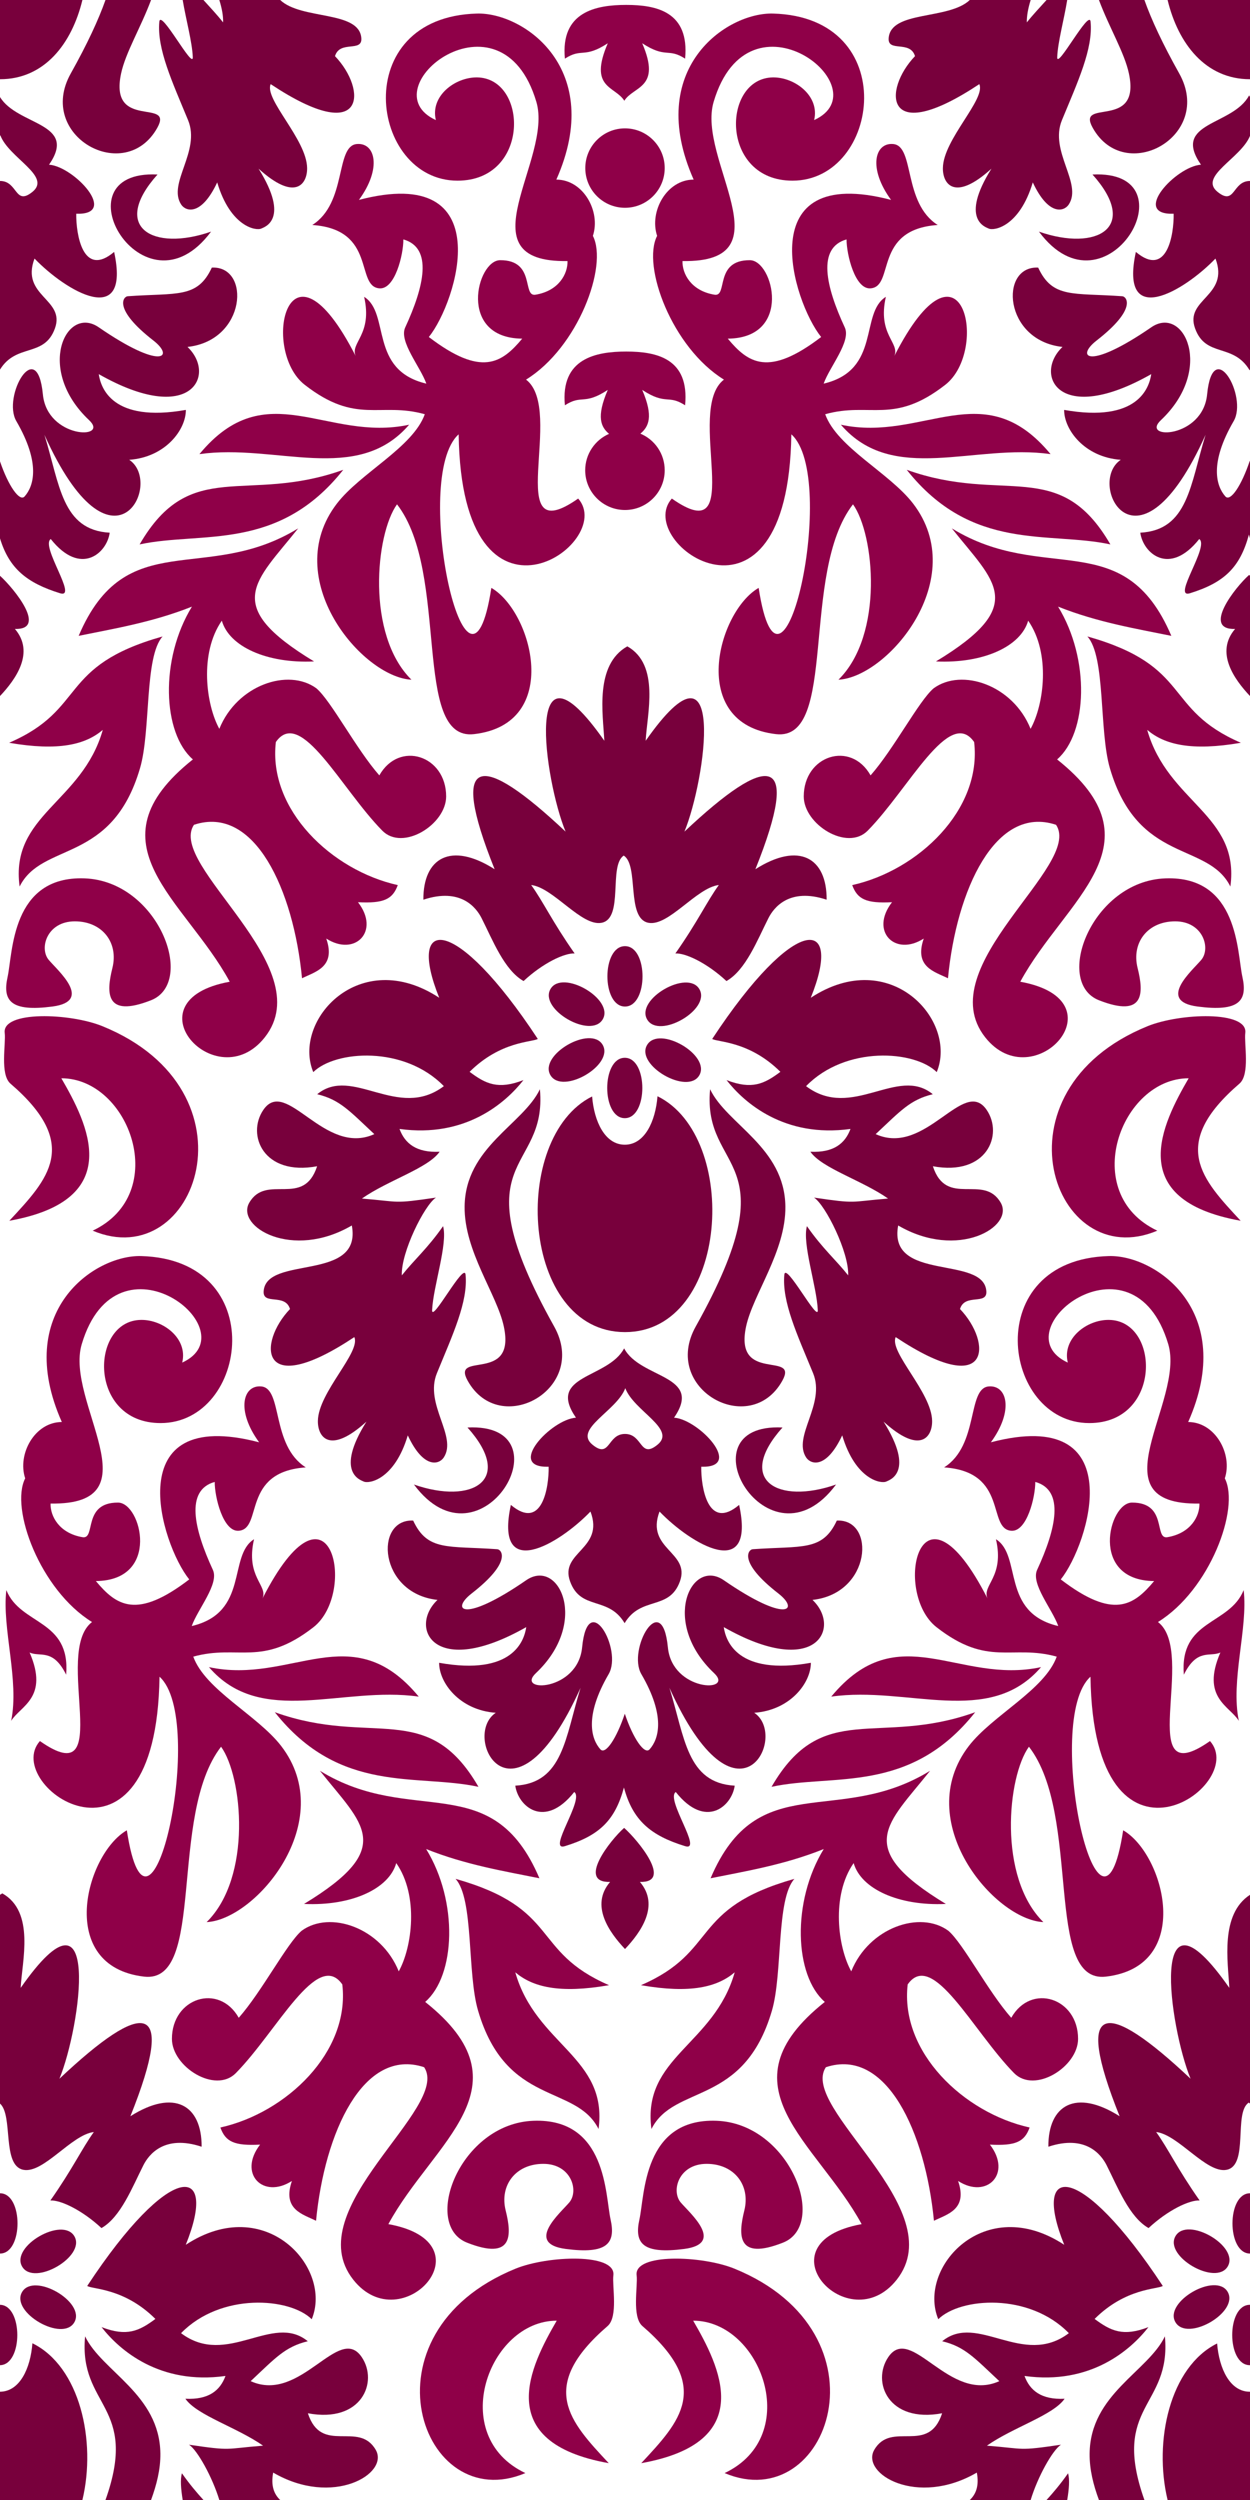 <?xml version="1.0" encoding="UTF-8"?>
<!DOCTYPE svg PUBLIC "-//W3C//DTD SVG 1.1//EN" "http://www.w3.org/Graphics/SVG/1.1/DTD/svg11.dtd">
<!-- Creator: CorelDRAW 2017 -->
<svg xmlns="http://www.w3.org/2000/svg" xml:space="preserve" width="130px" height="260px" version="1.1" style="shape-rendering:geometricPrecision; text-rendering:geometricPrecision; image-rendering:optimizeQuality; fill-rule:evenodd; clip-rule:evenodd"
viewBox="0 0 130 260"
 xmlns:xlink="http://www.w3.org/1999/xlink">
 <defs>
  <style type="text/css">
   <![CDATA[
    .fil1 {fill:#78003C}
    .fil0 {fill:#8F0048}
   ]]>
  </style>
 </defs>
 <g id="Слой_x0020_1">
  <g id="_2176781931376">
   <g>
    <g>
     <path class="fil0" d="M72.14 18.68c-5.11,-11.53 3.4,-17.4 8.25,-17.27 13.44,0.36 11.16,17.38 2.03,17.38 -7.57,0 -7.36,-10.66 -2.04,-10.74 2.28,-0.03 4.89,1.93 4.29,4.44 7.09,-3.25 -6.78,-14.26 -10.45,-1.9 -1.78,5.99 7.82,16.75 -3.24,16.56 -0.04,1.31 0.89,3.1 3.33,3.5 1.41,0.24 -0.05,-3.61 3.68,-3.59 2.43,0.01 4.46,8.1 -2.3,8.16 2.13,2.55 4.24,4.01 9.71,-0.17 -2.96,-3.68 -7.41,-18.1 7.27,-14.26 -2.41,-3.29 -1.7,-5.99 0.23,-5.81 2.25,0.22 0.99,6.11 4.62,8.42 -6.73,0.46 -4.44,6.41 -6.99,6.59 -1.61,0.12 -2.49,-3.51 -2.49,-5.09 -3.08,0.87 -2.16,4.9 -0.18,9.16 0.67,1.46 -1.58,4.08 -2.2,5.84 6,-1.42 3.73,-7.32 6.47,-9.03 -0.9,3.95 1.48,4.76 0.88,6.16 7.05,-13.81 9.93,-0.62 5.3,2.99 -5.39,4.2 -7.79,1.75 -12.49,3.06 1.25,3.46 6.68,6.09 9.14,9.29 6,7.81 -2.62,18.06 -7.76,18.32 4.75,-4.68 3.74,-15.14 1.51,-18.24 -5.52,7.14 -1.52,24.66 -8.01,23.9 -9.19,-1.06 -6.08,-12.74 -1.8,-15.21 2.4,15.6 8.4,-11.5 3.4,-15.97 -0.33,22.6 -16.53,11.33 -12.43,6.68 8.01,5.62 1.29,-9.2 5.42,-12.37 -5.4,-3.33 -8.56,-11.82 -6.95,-14.95 -0.84,-2.53 0.99,-5.85 3.8,-5.85z"/>
     <path class="fil0" d="M87.45 44.17c8.59,1.85 14.85,-5.36 21.81,3.06 -7.94,-1.13 -16.4,3.23 -21.81,-3.06z"/>
     <path class="fil0" d="M94.3 48.86c10.11,3.63 15.86,-1.42 21.18,7.76 -6.43,-1.39 -14.38,0.82 -21.18,-7.76z"/>
     <path class="fil0" d="M97.34 68.79c4.93,0.23 8.83,-1.56 9.59,-4.24 2.36,3.4 1.64,8.75 0.25,11.25 -1.83,-4.56 -7.16,-6.36 -10.09,-4.21 -1.54,1.32 -4.12,6.29 -6.55,9.05 -2.06,-3.66 -6.95,-2.07 -6.95,2.19 0,2.91 4.52,5.74 6.66,3.55 4.27,-4.34 8.48,-12.91 11.06,-9.21 0.83,7.04 -5.82,13.36 -12.68,14.88 0.54,1.48 1.46,1.92 4.14,1.78 -2.34,3.02 0.31,5.7 3.3,3.78 -1.03,2.97 1.14,3.45 2.52,4.13 0.88,-9.19 4.93,-18.06 11.24,-15.96 2.83,4.24 -13.19,14.72 -7.37,22.1 5.04,6.39 14.37,-3.84 3.65,-5.78 4.65,-8.58 14.88,-14.32 3.83,-23.12 3.16,-2.74 3.45,-10.42 0.1,-15.89 4.13,1.65 8.27,2.32 11.78,3.04 -4.94,-11.59 -13.22,-5.27 -22.83,-11.18 4.44,5.59 8.04,7.97 -1.65,13.84z"/>
     <path class="fil0" d="M113.09 66.19c1.91,2.12 1.2,9.81 2.34,13.71 2.93,10 10.18,7.6 12.53,12.3 1.01,-7.47 -6.5,-8.72 -8.65,-16.29 1.8,1.53 4.58,2.23 9.74,1.34 -8.14,-3.52 -5.01,-7.97 -15.96,-11.06z"/>
     <path class="fil0" d="M124.93 99.83c-0.94,1.12 -4.66,4.29 -0.38,4.85 4.29,0.56 5.22,-0.56 4.66,-3.08 -0.56,-2.51 -0.37,-10.53 -8.01,-10.25 -7.65,0.28 -11.66,10.81 -6.9,12.68 4.75,1.86 4.66,-0.75 4.01,-3.36 -0.65,-2.61 1.02,-4.85 3.91,-4.85 2.89,0 3.73,2.8 2.71,4.01z"/>
     <path class="fil0" d="M129.03 126.96c-4.03,-4.33 -7.48,-7.93 -0.13,-14.26 1.13,-0.97 0.47,-4.16 0.61,-5.28 0.28,-2.32 -6.8,-2.07 -10.18,-0.69 -16.52,6.74 -9.79,25.85 1.03,21.26 -8.19,-3.87 -3.82,-15.85 3.26,-15.85 -2.71,4.67 -6.81,12.64 5.41,14.82z"/>
    </g>
    <g>
     <circle class="fil0" cx="65" cy="17.48" r="4.13"/>
     <path class="fil0" d="M64.93 10.48c0.95,-1.55 3.89,-1.27 1.86,-5.98 2.51,1.63 2.67,0.44 4.46,1.6 0.47,-4.87 -2.96,-5.59 -6.12,-5.59 -3.17,0 -6.85,0.72 -6.38,5.59 1.79,-1.16 1.95,0.03 4.46,-1.6 -2.03,4.71 0.76,4.43 1.72,5.98z"/>
    </g>
    <g>
     <path class="fil0" d="M57.86 18.68c5.11,-11.53 -3.4,-17.4 -8.25,-17.27 -13.44,0.36 -11.16,17.38 -2.03,17.38 7.57,0 7.36,-10.66 2.04,-10.74 -2.28,-0.03 -4.9,1.93 -4.29,4.44 -7.09,-3.25 6.78,-14.26 10.45,-1.9 1.78,5.99 -7.82,16.75 3.24,16.56 0.04,1.31 -0.89,3.1 -3.33,3.5 -1.41,0.24 0.04,-3.61 -3.68,-3.59 -2.43,0.01 -4.46,8.1 2.3,8.16 -2.13,2.55 -4.24,4.01 -9.71,-0.17 2.96,-3.68 7.41,-18.1 -7.27,-14.26 2.41,-3.29 1.7,-5.99 -0.23,-5.81 -2.25,0.22 -0.99,6.11 -4.62,8.42 6.73,0.46 4.44,6.41 6.99,6.59 1.61,0.12 2.49,-3.51 2.48,-5.09 3.09,0.87 2.16,4.9 0.19,9.16 -0.67,1.46 1.58,4.08 2.2,5.84 -6,-1.42 -3.73,-7.32 -6.47,-9.03 0.9,3.95 -1.48,4.76 -0.88,6.16 -7.06,-13.81 -9.93,-0.62 -5.3,2.99 5.39,4.2 7.79,1.75 12.49,3.06 -1.25,3.46 -6.68,6.09 -9.14,9.29 -6.01,7.81 2.62,18.06 7.75,18.32 -4.74,-4.68 -3.73,-15.14 -1.5,-18.24 5.52,7.14 1.52,24.66 8.01,23.9 9.19,-1.06 6.08,-12.74 1.8,-15.21 -2.4,15.6 -8.4,-11.5 -3.4,-15.97 0.32,22.6 16.53,11.33 12.43,6.68 -8.01,5.62 -1.29,-9.2 -5.42,-12.37 5.4,-3.33 8.55,-11.82 6.95,-14.95 0.84,-2.53 -0.99,-5.85 -3.8,-5.85z"/>
     <path class="fil0" d="M42.55 44.17c-8.59,1.85 -14.85,-5.36 -21.81,3.06 7.94,-1.13 16.4,3.23 21.81,-3.06z"/>
     <path class="fil0" d="M35.7 48.86c-10.11,3.63 -15.86,-1.42 -21.18,7.76 6.42,-1.39 14.38,0.82 21.18,-7.76z"/>
     <path class="fil0" d="M32.66 68.79c-4.93,0.23 -8.83,-1.56 -9.59,-4.24 -2.36,3.4 -1.64,8.75 -0.26,11.25 1.84,-4.56 7.17,-6.36 10.1,-4.21 1.54,1.32 4.12,6.29 6.54,9.05 2.07,-3.66 6.95,-2.07 6.95,2.19 0,2.91 -4.51,5.74 -6.65,3.55 -4.27,-4.34 -8.48,-12.91 -11.06,-9.21 -0.83,7.04 5.82,13.36 12.68,14.88 -0.54,1.48 -1.46,1.92 -4.14,1.78 2.34,3.02 -0.31,5.7 -3.3,3.78 1.03,2.97 -1.15,3.45 -2.52,4.13 -0.88,-9.19 -4.93,-18.06 -11.24,-15.96 -2.83,4.24 13.19,14.72 7.37,22.1 -5.04,6.39 -14.37,-3.84 -3.65,-5.78 -4.65,-8.58 -14.88,-14.32 -3.83,-23.12 -3.16,-2.74 -3.45,-10.42 -0.1,-15.89 -4.13,1.65 -8.28,2.32 -11.78,3.04 4.93,-11.59 13.22,-5.27 22.83,-11.18 -4.44,5.59 -8.04,7.97 1.65,13.84z"/>
     <path class="fil0" d="M16.91 66.19c-1.91,2.12 -1.2,9.81 -2.35,13.71 -2.93,10 -10.17,7.6 -12.52,12.3 -1.01,-7.47 6.5,-8.72 8.65,-16.29 -1.8,1.53 -4.58,2.23 -9.74,1.34 8.14,-3.52 5.01,-7.97 15.96,-11.06z"/>
     <path class="fil0" d="M5.07 99.83c0.94,1.12 4.66,4.29 0.38,4.85 -4.29,0.56 -5.22,-0.56 -4.66,-3.08 0.55,-2.51 0.37,-10.53 8.01,-10.25 7.65,0.28 11.65,10.81 6.9,12.68 -4.75,1.86 -4.66,-0.75 -4.01,-3.36 0.65,-2.61 -1.02,-4.85 -3.91,-4.85 -2.89,0 -3.73,2.8 -2.71,4.01z"/>
     <path class="fil0" d="M0.97 126.96c4.03,-4.33 7.48,-7.93 0.12,-14.26 -1.12,-0.97 -0.46,-4.16 -0.6,-5.28 -0.28,-2.32 6.8,-2.07 10.18,-0.69 16.52,6.74 9.79,25.85 -1.03,21.26 8.18,-3.87 3.82,-15.85 -3.26,-15.85 2.71,4.67 6.8,12.64 -5.41,14.82z"/>
    </g>
    <g>
     <path class="fil0" d="M6.43 147.89c-5.12,-11.53 3.4,-17.39 8.24,-17.26 13.44,0.36 11.16,17.37 2.03,17.37 -7.57,0 -7.36,-10.66 -2.04,-10.73 2.29,-0.04 4.9,1.92 4.29,4.44 7.09,-3.26 -6.78,-14.26 -10.45,-1.91 -1.78,5.99 7.83,16.75 -3.24,16.57 -0.04,1.3 0.89,3.09 3.33,3.5 1.41,0.23 -0.04,-3.62 3.69,-3.6 2.42,0.01 4.46,8.1 -2.31,8.16 2.14,2.56 4.24,4.02 9.71,-0.17 -2.96,-3.68 -7.41,-18.1 7.27,-14.26 -2.41,-3.29 -1.7,-5.99 0.23,-5.81 2.25,0.22 0.99,6.11 4.62,8.42 -6.73,0.46 -4.43,6.41 -6.98,6.59 -1.62,0.12 -2.5,-3.51 -2.49,-5.08 -3.08,0.86 -2.16,4.89 -0.19,9.15 0.67,1.46 -1.58,4.08 -2.2,5.84 6,-1.41 3.74,-7.32 6.48,-9.03 -0.91,3.95 1.47,4.77 0.88,6.16 7.05,-13.8 9.92,-0.62 5.3,2.99 -5.4,4.2 -7.79,1.76 -12.5,3.06 1.25,3.46 6.68,6.1 9.14,9.29 6.01,7.81 -2.62,18.07 -7.75,18.32 4.75,-4.68 3.74,-15.14 1.5,-18.24 -5.52,7.14 -1.52,24.66 -8,23.91 -9.2,-1.07 -6.09,-12.75 -1.8,-15.22 2.39,15.61 8.39,-11.5 3.4,-15.97 -0.33,22.6 -16.54,11.33 -12.44,6.69 8.01,5.61 1.29,-9.21 5.42,-12.38 -5.39,-3.32 -8.55,-11.82 -6.95,-14.94 -0.84,-2.53 1,-5.86 3.81,-5.86z"/>
     <path class="fil0" d="M21.73 173.38c8.6,1.86 14.85,-5.35 21.82,3.07 -7.95,-1.14 -16.41,3.23 -21.82,-3.07z"/>
     <path class="fil0" d="M28.58 178.07c10.12,3.64 15.87,-1.42 21.18,7.76 -6.42,-1.39 -14.38,0.82 -21.18,-7.76z"/>
     <path class="fil0" d="M31.62 198.01c4.93,0.23 8.84,-1.57 9.59,-4.25 2.37,3.4 1.65,8.76 0.26,11.26 -1.84,-4.56 -7.17,-6.37 -10.1,-4.22 -1.54,1.32 -4.11,6.29 -6.54,9.05 -2.07,-3.66 -6.95,-2.06 -6.95,2.19 0,2.91 4.51,5.74 6.65,3.56 4.28,-4.35 8.48,-12.91 11.07,-9.22 0.82,7.04 -5.83,13.36 -12.68,14.88 0.53,1.49 1.45,1.92 4.13,1.78 -2.33,3.02 0.31,5.71 3.31,3.78 -1.03,2.98 1.14,3.46 2.51,4.14 0.88,-9.2 4.93,-18.06 11.24,-15.97 2.83,4.24 -13.19,14.72 -7.37,22.1 5.04,6.39 14.37,-3.84 3.65,-5.78 4.65,-8.58 14.89,-14.32 3.83,-23.11 3.16,-2.74 3.46,-10.43 0.1,-15.9 4.13,1.66 8.28,2.33 11.78,3.04 -4.93,-11.59 -13.22,-5.26 -22.83,-11.18 4.44,5.59 8.04,7.97 -1.65,13.85z"/>
     <path class="fil0" d="M47.38 195.4c1.91,2.12 1.19,9.82 2.34,13.71 2.93,10 10.17,7.6 12.53,12.31 1,-7.48 -6.51,-8.72 -8.66,-16.3 1.8,1.53 4.58,2.24 9.75,1.34 -8.15,-3.52 -5.02,-7.97 -15.96,-11.06z"/>
     <path class="fil0" d="M59.21 229.05c-0.94,1.11 -4.66,4.28 -0.37,4.84 4.28,0.56 5.22,-0.55 4.66,-3.07 -0.56,-2.52 -0.38,-10.54 -8.02,-10.26 -7.64,0.28 -11.65,10.82 -6.9,12.68 4.76,1.87 4.66,-0.74 4.01,-3.35 -0.65,-2.61 1.03,-4.85 3.92,-4.85 2.89,0 3.72,2.79 2.7,4.01z"/>
     <path class="fil0" d="M63.31 256.17c-4.03,-4.32 -7.47,-7.92 -0.12,-14.26 1.12,-0.97 0.46,-4.16 0.6,-5.28 0.28,-2.32 -6.8,-2.06 -10.17,-0.69 -16.53,6.74 -9.8,25.85 1.02,21.26 -8.18,-3.87 -3.82,-15.85 3.26,-15.85 -2.71,4.67 -6.8,12.64 5.41,14.82z"/>
    </g>
    <g>
     <path class="fil0" d="M123.57 147.89c5.12,-11.53 -3.4,-17.39 -8.24,-17.26 -13.44,0.36 -11.17,17.37 -2.04,17.37 7.58,0 7.37,-10.66 2.05,-10.73 -2.29,-0.04 -4.9,1.92 -4.29,4.44 -7.09,-3.26 6.78,-14.26 10.45,-1.91 1.77,5.99 -7.83,16.75 3.24,16.57 0.04,1.3 -0.89,3.09 -3.34,3.5 -1.41,0.23 0.05,-3.62 -3.68,-3.6 -2.42,0.01 -4.46,8.1 2.31,8.16 -2.14,2.56 -4.24,4.02 -9.71,-0.17 2.95,-3.68 7.41,-18.1 -7.27,-14.26 2.41,-3.29 1.7,-5.99 -0.24,-5.81 -2.24,0.22 -0.98,6.11 -4.62,8.42 6.73,0.46 4.44,6.41 6.99,6.59 1.62,0.12 2.5,-3.51 2.49,-5.08 3.08,0.86 2.16,4.89 0.19,9.15 -0.67,1.46 1.58,4.08 2.2,5.84 -6,-1.41 -3.74,-7.32 -6.48,-9.03 0.91,3.95 -1.48,4.77 -0.88,6.16 -7.05,-13.8 -9.92,-0.62 -5.3,2.99 5.39,4.2 7.79,1.76 12.5,3.06 -1.25,3.46 -6.68,6.1 -9.14,9.29 -6.01,7.81 2.62,18.07 7.75,18.32 -4.75,-4.68 -3.74,-15.14 -1.5,-18.24 5.52,7.14 1.51,24.66 8,23.91 9.2,-1.07 6.09,-12.75 1.8,-15.22 -2.39,15.61 -8.39,-11.5 -3.4,-15.97 0.33,22.6 16.54,11.33 12.43,6.69 -8,5.61 -1.28,-9.21 -5.41,-12.38 5.39,-3.32 8.55,-11.82 6.95,-14.94 0.84,-2.53 -1,-5.86 -3.81,-5.86z"/>
     <path class="fil0" d="M108.27 173.38c-8.6,1.86 -14.85,-5.35 -21.82,3.07 7.95,-1.14 16.41,3.23 21.82,-3.07z"/>
     <path class="fil0" d="M101.42 178.07c-10.12,3.64 -15.87,-1.42 -21.18,7.76 6.42,-1.39 14.38,0.82 21.18,-7.76z"/>
     <path class="fil0" d="M98.37 198.01c-4.92,0.23 -8.83,-1.57 -9.59,-4.25 -2.36,3.4 -1.64,8.76 -0.25,11.26 1.84,-4.56 7.17,-6.37 10.1,-4.22 1.54,1.32 4.11,6.29 6.54,9.05 2.07,-3.66 6.95,-2.06 6.95,2.19 0,2.91 -4.51,5.74 -6.66,3.56 -4.27,-4.35 -8.47,-12.91 -11.06,-9.22 -0.82,7.04 5.83,13.36 12.68,14.88 -0.53,1.49 -1.45,1.92 -4.13,1.78 2.33,3.02 -0.32,5.71 -3.31,3.78 1.03,2.98 -1.14,3.46 -2.51,4.14 -0.89,-9.2 -4.93,-18.06 -11.24,-15.97 -2.83,4.24 13.18,14.72 7.37,22.1 -5.05,6.39 -14.38,-3.84 -3.65,-5.78 -4.66,-8.58 -14.89,-14.32 -3.83,-23.11 -3.16,-2.74 -3.46,-10.43 -0.11,-15.9 -4.12,1.66 -8.27,2.33 -11.77,3.04 4.93,-11.59 13.22,-5.26 22.83,-11.18 -4.44,5.59 -8.05,7.97 1.64,13.85z"/>
     <path class="fil0" d="M82.62 195.4c-1.91,2.12 -1.2,9.82 -2.34,13.71 -2.93,10 -10.17,7.6 -12.53,12.31 -1,-7.48 6.51,-8.72 8.66,-16.3 -1.8,1.53 -4.58,2.24 -9.75,1.34 8.15,-3.52 5.02,-7.97 15.96,-11.06z"/>
     <path class="fil0" d="M70.79 229.05c0.94,1.11 4.66,4.28 0.37,4.84 -4.29,0.56 -5.22,-0.55 -4.66,-3.07 0.56,-2.52 0.37,-10.54 8.02,-10.26 7.64,0.28 11.65,10.82 6.9,12.68 -4.76,1.87 -4.66,-0.74 -4.01,-3.35 0.65,-2.61 -1.03,-4.85 -3.92,-4.85 -2.89,0 -3.72,2.79 -2.7,4.01z"/>
     <path class="fil0" d="M66.69 256.17c4.02,-4.32 7.47,-7.92 0.12,-14.26 -1.12,-0.97 -0.46,-4.16 -0.6,-5.28 -0.29,-2.32 6.8,-2.06 10.17,-0.69 16.52,6.74 9.8,25.85 -1.02,21.26 8.18,-3.87 3.81,-15.85 -3.27,-15.85 2.71,4.67 6.81,12.64 -5.4,14.82z"/>
    </g>
    <path class="fil0" d="M128.84 178.97c-0.88,-4.2 0.97,-9.62 0.5,-13.6 -1.47,3.68 -6.69,3.01 -6.22,8.8 1.38,-2.79 2.72,-1.8 3.8,-2.31 -2.04,4.71 0.96,5.55 1.92,7.11z"/>
    <path class="fil0" d="M1.16 178.97c0.87,-4.2 -0.97,-9.62 -0.5,-13.6 1.47,3.68 6.69,3.01 6.22,8.8 -1.38,-2.79 -2.72,-1.8 -3.8,-2.31 2.04,4.71 -0.96,5.55 -1.92,7.11z"/>
    <path class="fil0" d="M66.6 45.1c1.49,0.62 2.53,2.09 2.53,3.81 0,2.28 -1.85,4.13 -4.13,4.13 -2.28,0 -4.14,-1.85 -4.14,-4.13 0,-1.69 1.02,-3.15 2.48,-3.79 -0.83,-0.7 -1.36,-1.73 -0.13,-4.57 -2.51,1.64 -2.67,0.44 -4.46,1.6 -0.47,-4.87 3.21,-5.59 6.38,-5.59 3.16,0 6.59,0.72 6.12,5.59 -1.79,-1.16 -1.95,0.04 -4.46,-1.6 1.21,2.8 0.66,3.84 -0.19,4.55z"/>
   </g>
   <g>
    <g>
     <path class="fil1" d="M64.87 88.98c1.61,1.04 0.23,6.53 2.56,6.99 2.1,0.41 5,-3.65 7.33,-3.93 -1.26,1.74 -2.17,3.77 -4.52,7.12 1.06,-0.06 3.3,1 5.31,2.87 2.01,-1.14 3.21,-4.26 4.37,-6.55 0.55,-1.08 2.16,-3.2 6.05,-1.91 0.03,-4.36 -2.87,-6.06 -7.41,-3.17 4.91,-12.23 1.35,-12.13 -7.38,-3.91 2.21,-5.35 4.5,-21.63 -4.03,-9.45 0.14,-2.78 1.51,-7.89 -1.91,-9.82 -3.41,1.93 -2.53,7.04 -2.39,9.82 -8.53,-12.18 -6.24,4.1 -4.03,9.45 -8.73,-8.22 -12.29,-8.32 -7.38,3.91 -4.54,-2.89 -7.44,-1.19 -7.41,3.17 3.89,-1.29 5.5,0.83 6.05,1.91 1.16,2.29 2.36,5.41 4.37,6.55 2.01,-1.87 4.25,-2.93 5.31,-2.87 -2.35,-3.35 -3.26,-5.38 -4.52,-7.12 2.33,0.28 5.23,4.34 7.33,3.93 2.33,-0.46 0.7,-5.95 2.3,-6.99z"/>
     <path class="fil1" d="M74.07 108.05c8.57,-13.03 13.7,-12.82 10.25,-4.28 8.28,-5.44 15.31,2.38 13.1,7.73 -2.29,-2.26 -9.46,-2.78 -13.59,1.46 4.78,3.61 9.52,-2.17 13.18,0.84 -2.36,0.57 -3.35,1.73 -5.94,4.15 5.22,2.36 9.16,-6.04 11.55,-2.51 1.75,2.58 0,6.89 -5.6,5.85 1.42,4.36 5.28,0.71 7.06,3.8 1.42,2.49 -4.46,5.99 -10.67,2.36 -1.1,5.92 8.91,3.05 9.17,6.84 0.1,1.49 -2.24,0.18 -2.74,1.85 3.35,3.5 3.31,9.56 -6.69,2.92 -0.7,1.56 3.75,5.75 3.79,8.71 0.03,1.67 -1.22,3.56 -5.05,0.08 3.33,5.31 0.58,6.08 0.31,6.22 -0.55,0.29 -3.23,-0.17 -4.61,-4.79 -1.64,3.5 -3.25,3.05 -3.75,2.3 -1.44,-2.21 2.05,-5.53 0.72,-8.77 -1.65,-4.01 -3.25,-7.42 -2.99,-10.24 0.13,-1.38 3.54,5.07 3.48,3.68 -0.1,-2.44 -1.64,-6.91 -1.13,-8.73 1.63,2.34 3.01,3.5 4.29,5.12 0.1,-2.38 -2.35,-7.31 -3.55,-8.09 4.54,0.67 3.64,0.43 7.7,0.1 -2.71,-1.9 -6.89,-3.15 -8.08,-4.87 2.44,0.12 3.62,-0.88 4.17,-2.37 -6.86,0.95 -11.04,-2.71 -12.89,-5.08 2.64,1.02 3.92,0.4 5.6,-0.86 -3.24,-3.22 -6.54,-3.07 -7.09,-3.42z"/>
     <path class="fil1" d="M73.85 113.28c1.75,3.67 7.75,6.02 7.83,12.19 0.06,4.67 -3.37,9.13 -4.09,12.5 -1.26,5.96 5.52,2.49 3.77,5.63 -3.35,6.01 -12.64,0.85 -9,-5.65 10.06,-18 0.66,-15.75 1.49,-24.67z"/>
     <path class="fil1" d="M65 98.4c2.43,0 2.43,6.28 0,6.28 -2.44,0 -2.44,-6.28 0,-6.28z"/>
     <path class="fil1" d="M57.25 102.86c1.22,-2.1 6.65,1.04 5.44,3.14 -1.22,2.11 -6.66,-1.03 -5.44,-3.14z"/>
     <path class="fil1" d="M57.24 111.81c-1.22,-2.11 4.22,-5.25 5.44,-3.14 1.21,2.11 -4.22,5.24 -5.44,3.14z"/>
     <path class="fil1" d="M64.98 116.29c-2.44,0 -2.44,-6.28 0,-6.28 2.43,0 2.43,6.28 0,6.28z"/>
     <path class="fil1" d="M72.73 111.83c-1.22,2.1 -6.66,-1.04 -5.44,-3.14 1.22,-2.11 6.65,1.03 5.44,3.14z"/>
     <path class="fil1" d="M72.74 102.88c1.22,2.11 -4.22,5.25 -5.44,3.14 -1.22,-2.11 4.22,-5.25 5.44,-3.14z"/>
     <path class="fil1" d="M56.15 113.28c-1.75,3.67 -7.76,6.02 -7.83,12.19 -0.06,4.67 3.37,9.13 4.08,12.5 1.27,5.96 -5.51,2.49 -3.76,5.63 3.35,6.01 12.63,0.85 8.99,-5.65 -10.06,-18 -0.66,-15.75 -1.48,-24.67z"/>
     <path class="fil1" d="M55.93 108.05c-8.57,-13.03 -13.7,-12.82 -10.25,-4.28 -8.28,-5.44 -15.31,2.38 -13.1,7.73 2.29,-2.26 9.45,-2.78 13.58,1.46 -4.78,3.61 -9.51,-2.17 -13.17,0.84 2.36,0.57 3.35,1.73 5.94,4.15 -5.22,2.36 -9.16,-6.04 -11.55,-2.51 -1.75,2.58 0,6.89 5.6,5.85 -1.42,4.36 -5.28,0.71 -7.06,3.8 -1.42,2.49 4.46,5.99 10.67,2.36 1.1,5.92 -8.91,3.05 -9.17,6.84 -0.1,1.49 2.24,0.18 2.74,1.85 -3.35,3.5 -3.31,9.56 6.69,2.92 0.7,1.56 -3.75,5.75 -3.79,8.71 -0.03,1.67 1.22,3.56 5.05,0.08 -3.33,5.31 -0.58,6.08 -0.31,6.22 0.55,0.29 3.23,-0.17 4.61,-4.79 1.63,3.5 3.25,3.05 3.74,2.3 1.45,-2.21 -2.04,-5.53 -0.71,-8.77 1.64,-4.01 3.25,-7.42 2.98,-10.24 -0.13,-1.38 -3.53,5.07 -3.48,3.68 0.11,-2.44 1.65,-6.91 1.14,-8.73 -1.63,2.34 -3.01,3.5 -4.29,5.12 -0.1,-2.38 2.35,-7.31 3.55,-8.09 -4.54,0.67 -3.65,0.43 -7.7,0.1 2.7,-1.9 6.89,-3.15 8.08,-4.87 -2.44,0.12 -3.62,-0.88 -4.17,-2.37 6.86,0.95 11.03,-2.71 12.89,-5.08 -2.64,1.02 -3.92,0.4 -5.6,-0.86 3.24,-3.22 6.54,-3.07 7.09,-3.42z"/>
     <path class="fil1" d="M68.38 114.01c8.6,4.21 7.47,24.53 -3.38,24.53 -10.84,0 -11.97,-20.25 -3.42,-24.51 0.21,2.62 1.34,5.02 3.4,5.02 2.06,0 3.19,-2.41 3.4,-5.04z"/>
     <path class="fil1" d="M48.62 148.46c4.93,5.51 0.46,8.04 -5.57,5.93 7.01,9.44 16.23,-6.46 5.57,-5.93z"/>
     <path class="fil1" d="M64.89 185.9c0.91,3.41 2.77,5 6.36,6.1 1.9,0.59 -2.07,-4.91 -0.97,-5.63 3.1,3.91 5.84,1.48 6.13,-0.66 -4.98,-0.28 -5.19,-5.01 -6.79,-10.18 7.08,15.73 12.46,5.02 8.82,2.6 3.77,-0.27 5.9,-3.13 5.89,-5.2 -7.68,1.37 -8.85,-2.3 -9.06,-3.71 9.62,5.47 12.28,0.06 9.23,-2.83 6.15,-0.67 6.59,-8.45 2.53,-8.25 -1.5,3.22 -3.6,2.61 -8.76,2.98 -0.42,0.03 -1.58,1.29 2.69,4.61 2.22,1.73 0.83,3.11 -5.69,-1.39 -3.41,-2.34 -6.6,4.39 -1,9.67 2.16,2.04 -4.36,1.93 -4.81,-2.68 -0.6,-6.19 -4.25,0.21 -2.76,2.78 2.55,4.38 1.81,6.76 0.86,7.82 -0.53,0.6 -1.72,-1.13 -2.58,-3.7 -0.86,2.57 -2.01,4.3 -2.54,3.7 -0.95,-1.06 -1.69,-3.44 0.86,-7.82 1.49,-2.57 -2.16,-8.97 -2.76,-2.78 -0.45,4.61 -6.97,4.72 -4.81,2.68 5.6,-5.28 2.41,-12.01 -1,-9.67 -6.52,4.5 -7.91,3.12 -5.69,1.39 4.27,-3.32 3.11,-4.58 2.69,-4.61 -5.16,-0.37 -7.26,0.24 -8.76,-2.98 -4.06,-0.2 -3.62,7.58 2.53,8.25 -3.05,2.89 -0.39,8.3 9.23,2.83 -0.21,1.41 -1.38,5.08 -9.06,3.71 -0.01,2.07 2.12,4.93 5.89,5.2 -3.64,2.42 1.74,13.13 8.82,-2.6 -1.6,5.17 -1.81,9.9 -6.79,10.18 0.29,2.14 3.03,4.57 6.13,0.66 1.1,0.72 -2.87,6.22 -0.97,5.63 3.59,-1.1 5.22,-2.69 6.14,-6.1z"/>
     <path class="fil1" d="M65 202.7c1.63,-1.73 3.65,-4.53 1.55,-6.98 3.47,0.1 -0.2,-4.34 -1.64,-5.62 -1.45,1.28 -4.93,5.72 -1.46,5.62 -2.1,2.45 -0.08,5.25 1.55,6.98z"/>
     <path class="fil1" d="M81.38 148.46c-4.93,5.51 -0.46,8.04 5.57,5.93 -7.01,9.44 -16.24,-6.46 -5.57,-5.93z"/>
     <path class="fil1" d="M64.96 168.81c1.7,-2.86 4.64,-1.27 5.75,-4.34 1.12,-3.08 -3.6,-3.34 -2.12,-7.27 3.29,3.42 10.02,7.38 8.28,-0.69 -3.25,2.74 -3.97,-1.84 -3.94,-3.97 4.5,0.14 -0.27,-4.94 -2.83,-5.1 3.09,-4.48 -3.51,-4.02 -5.19,-7.21 -1.69,3.19 -8.1,2.73 -5.01,7.21 -2.57,0.16 -7.33,5.24 -2.84,5.1 0.04,2.13 -0.68,6.71 -3.93,3.97 -1.74,8.07 4.99,4.11 8.28,0.69 1.48,3.93 -3.24,4.19 -2.12,7.27 1.11,3.07 3.97,1.48 5.67,4.34zm0.04 -19.68c1.87,0 1.53,2.63 3.38,1.12 2.01,-1.63 -2.47,-3.51 -3.35,-5.88 -0.88,2.37 -5.42,4.25 -3.41,5.88 1.85,1.51 1.52,-1.12 3.38,-1.12z"/>
    </g>
    <g>
     <g>
      <g>
       <path class="fil1" d="M29.14 0c2.22,2.1 8.24,1.06 8.44,3.98 0.1,1.49 -2.24,0.18 -2.74,1.86 3.35,3.49 3.31,9.55 -6.69,2.91 -0.7,1.56 3.75,5.75 3.79,8.72 0.03,1.66 -1.22,3.55 -5.05,0.07 3.32,5.31 0.58,6.08 0.31,6.22 -0.56,0.29 -3.24,-0.17 -4.61,-4.79 -1.64,3.5 -3.26,3.05 -3.75,2.3 -1.44,-2.21 2.05,-5.53 0.72,-8.77 -1.65,-4 -3.25,-7.42 -2.99,-10.24 0.13,-1.38 3.54,5.07 3.48,3.68 -0.06,-1.56 -0.72,-3.95 -1.05,-5.94l2.16 0c0.72,0.8 1.4,1.51 2.04,2.33 0.03,-0.64 -0.12,-1.46 -0.39,-2.33l6.33 0z"/>
       <path class="fil1" d="M15.71 0c-1.06,2.85 -2.66,5.48 -3.12,7.66 -1.26,5.96 5.52,2.49 3.77,5.63 -3.35,6.01 -12.64,0.85 -9,-5.65 1.73,-3.09 2.88,-5.58 3.61,-7.64l4.74 0z"/>
       <path class="fil1" d="M8.57 0c-1.1,4.55 -3.95,8.24 -8.57,8.24l0 -8.24 8.57 0z"/>
       <path class="fil1" d="M0 55.99c0.95,3.14 2.8,4.64 6.25,5.71 1.9,0.58 -2.07,-4.92 -0.97,-5.64 3.1,3.91 5.84,1.48 6.13,-0.66 -4.98,-0.27 -5.19,-5.01 -6.79,-10.18 7.08,15.73 12.46,5.03 8.82,2.6 3.77,-0.27 5.9,-3.13 5.89,-5.19 -7.68,1.36 -8.85,-2.31 -9.06,-3.72 9.62,5.47 12.28,0.07 9.23,-2.83 6.14,-0.66 6.59,-8.45 2.53,-8.25 -1.5,3.23 -3.6,2.61 -8.76,2.98 -0.42,0.03 -1.58,1.29 2.69,4.61 2.22,1.73 0.83,3.11 -5.69,-1.38 -3.41,-2.35 -6.61,4.38 -1,9.66 2.16,2.04 -4.36,1.93 -4.81,-2.68 -0.6,-6.19 -4.26,0.21 -2.76,2.78 2.55,4.39 1.81,6.76 0.86,7.83 -0.52,0.59 -1.7,-1.11 -2.56,-3.65l0 8.01z"/>
       <path class="fil1" d="M0 72.39c1.63,-1.73 3.65,-4.53 1.55,-6.98 3.4,0.1 -0.05,-4.16 -1.55,-5.53l0 12.51z"/>
       <path class="fil1" d="M16.38 18.15c-4.93,5.51 -0.46,8.04 5.57,5.94 -7.01,9.43 -16.24,-6.47 -5.57,-5.94z"/>
       <path class="fil1" d="M0 38.44c1.7,-2.77 4.61,-1.23 5.71,-4.28 1.12,-3.08 -3.6,-3.34 -2.12,-7.27 3.29,3.42 10.02,7.38 8.28,-0.69 -3.25,2.74 -3.97,-1.84 -3.94,-3.97 4.5,0.15 -0.27,-4.94 -2.83,-5.1 3.04,-4.4 -3.28,-4.04 -5.1,-7.04l0 4.04 0.03 -0.07c0.88,2.37 5.36,4.25 3.35,5.89 -1.85,1.5 -1.51,-1.13 -3.38,-1.13l0 0 0 19.62z"/>
      </g>
      <g>
       <path class="fil1" d="M114.29 0c1.06,2.85 2.66,5.48 3.12,7.66 1.26,5.96 -5.52,2.49 -3.77,5.63 3.35,6.01 12.63,0.85 9,-5.65 -1.73,-3.09 -2.89,-5.58 -3.62,-7.64l-4.73 0z"/>
       <path class="fil1" d="M100.86 0c-2.22,2.1 -8.24,1.06 -8.44,3.98 -0.1,1.49 2.24,0.18 2.74,1.86 -3.35,3.49 -3.31,9.55 6.69,2.91 0.7,1.56 -3.75,5.75 -3.79,8.72 -0.03,1.66 1.22,3.55 5.05,0.07 -3.33,5.31 -0.58,6.08 -0.31,6.22 0.55,0.29 3.23,-0.17 4.61,-4.79 1.63,3.5 3.25,3.05 3.74,2.3 1.45,-2.21 -2.04,-5.53 -0.71,-8.77 1.65,-4 3.25,-7.42 2.98,-10.24 -0.12,-1.38 -3.53,5.07 -3.47,3.68 0.06,-1.56 0.72,-3.95 1.04,-5.94l-2.15 0c-0.72,0.8 -1.4,1.51 -2.05,2.33 -0.02,-0.64 0.13,-1.46 0.4,-2.33l-6.33 0z"/>
       <path class="fil1" d="M130 8.24l0 0c-4.62,0 -7.47,-3.69 -8.57,-8.24l8.57 0 0 8.24z"/>
       <path class="fil1" d="M113.62 18.15c4.93,5.51 0.46,8.04 -5.57,5.94 7.01,9.43 16.23,-6.47 5.57,-5.94z"/>
       <path class="fil1" d="M129.89 55.59c0.03,0.14 0.07,0.27 0.11,0.4l0 -8.01 -0.02 -0.06c-0.86,2.57 -2.01,4.3 -2.54,3.71 -0.95,-1.07 -1.69,-3.44 0.86,-7.83 1.5,-2.57 -2.16,-8.97 -2.76,-2.78 -0.45,4.61 -6.97,4.72 -4.81,2.68 5.6,-5.28 2.41,-12.01 -1,-9.66 -6.52,4.49 -7.91,3.11 -5.69,1.38 4.27,-3.32 3.11,-4.58 2.69,-4.61 -5.16,-0.37 -7.26,0.25 -8.76,-2.98 -4.06,-0.2 -3.61,7.59 2.53,8.25 -3.05,2.9 -0.39,8.3 9.23,2.83 -0.21,1.41 -1.38,5.08 -9.06,3.72 -0.01,2.06 2.12,4.92 5.89,5.19 -3.64,2.43 1.74,13.13 8.82,-2.6 -1.6,5.17 -1.81,9.91 -6.79,10.18 0.29,2.14 3.03,4.57 6.13,0.66 1.1,0.72 -2.87,6.22 -0.97,5.64 3.59,-1.11 5.22,-2.7 6.14,-6.11z"/>
       <path class="fil1" d="M130 72.39l0 0 0 -12.51 -0.09 -0.09c-1.45,1.28 -4.93,5.73 -1.46,5.62 -2.1,2.45 -0.08,5.25 1.55,6.98z"/>
       <path class="fil1" d="M129.96 38.51l0.04 -0.07 0 -19.62c-1.86,0 -1.53,2.63 -3.38,1.13 -1.99,-1.62 2.44,-3.48 3.38,-5.82l0 -4.04c-0.03,-0.06 -0.06,-0.11 -0.09,-0.17 -1.69,3.19 -8.1,2.73 -5.01,7.21 -2.57,0.16 -7.33,5.25 -2.84,5.1 0.04,2.13 -0.68,6.71 -3.93,3.97 -1.74,8.07 4.99,4.11 8.28,0.69 1.48,3.93 -3.24,4.19 -2.12,7.27 1.11,3.07 3.97,1.48 5.67,4.35z"/>
      </g>
     </g>
     <g>
      <g>
       <path class="fil1" d="M0 218.77c1.4,1.25 0.17,6.45 2.43,6.89 2.1,0.41 5,-3.65 7.33,-3.93 -1.26,1.75 -2.17,3.77 -4.52,7.12 1.06,-0.06 3.3,1 5.31,2.87 2.01,-1.14 3.21,-4.26 4.37,-6.55 0.55,-1.08 2.16,-3.2 6.05,-1.91 0.02,-4.36 -2.87,-6.05 -7.41,-3.17 4.91,-12.23 1.35,-12.13 -7.38,-3.9 2.21,-5.36 4.49,-21.64 -4.03,-9.45 0.14,-2.79 1.51,-7.9 -1.91,-9.83 -0.08,0.05 -0.16,0.1 -0.24,0.15l0 21.71z"/>
       <path class="fil1" d="M9.07 237.74c8.57,-13.03 13.7,-12.82 10.25,-4.28 8.28,-5.44 15.31,2.38 13.1,7.74 -2.29,-2.26 -9.46,-2.79 -13.59,1.45 4.78,3.61 9.52,-2.17 13.18,0.84 -2.36,0.57 -3.36,1.73 -5.94,4.15 5.22,2.36 9.16,-6.03 11.55,-2.5 1.75,2.58 0,6.89 -5.6,5.84 1.42,4.37 5.28,0.72 7.06,3.81 1.42,2.48 -4.46,5.98 -10.67,2.36 -0.25,1.34 0.07,2.23 0.73,2.85l-6.33 0c-0.73,-2.39 -2.28,-5.18 -3.15,-5.75 4.54,0.67 3.64,0.42 7.7,0.1 -2.71,-1.9 -6.89,-3.16 -8.08,-4.88 2.44,0.12 3.62,-0.87 4.17,-2.37 -6.86,0.96 -11.04,-2.7 -12.89,-5.08 2.64,1.02 3.92,0.4 5.6,-0.85 -3.24,-3.23 -6.55,-3.07 -7.09,-3.43zm9.93 22.26c-0.18,-1.13 -0.27,-2.13 -0.08,-2.78 0.8,1.14 1.54,2.01 2.24,2.78l-2.16 0z"/>
       <path class="fil1" d="M8.85 242.98c1.75,3.66 7.75,6.01 7.83,12.19 0.02,1.65 -0.4,3.27 -0.97,4.83l-4.74 0c3.53,-9.91 -2.81,-9.63 -2.12,-17.02z"/>
       <path class="fil1" d="M0 228.1c2.43,0 2.43,6.27 0,6.27l0 -6.27z"/>
       <path class="fil1" d="M0 239.7c2.4,0.04 2.4,6.24 0,6.28l0 -6.28z"/>
       <path class="fil1" d="M7.73 241.52c-1.22,2.11 -6.66,-1.03 -5.44,-3.14 1.22,-2.11 6.65,1.03 5.44,3.14z"/>
       <path class="fil1" d="M7.74 232.58c1.21,2.1 -4.22,5.24 -5.44,3.14 -1.22,-2.11 4.22,-5.25 5.44,-3.14z"/>
       <path class="fil1" d="M3.37 243.7c4.94,2.42 6.67,10.16 5.2,16.3l-8.57 0 0 -11.26c2.05,-0.02 3.17,-2.41 3.37,-5.04z"/>
      </g>
      <g>
       <path class="fil1" d="M129.87 218.67c0.05,0.03 0.09,0.07 0.13,0.1l0 -21.71c-3.13,2.03 -2.29,6.96 -2.15,9.68 -8.52,-12.19 -6.24,4.09 -4.03,9.45 -8.73,-8.23 -12.29,-8.33 -7.38,3.9 -4.54,-2.88 -7.44,-1.19 -7.41,3.17 3.89,-1.29 5.5,0.83 6.05,1.91 1.16,2.29 2.36,5.41 4.37,6.55 2.01,-1.87 4.25,-2.93 5.31,-2.87 -2.35,-3.35 -3.26,-5.37 -4.52,-7.12 2.33,0.28 5.23,4.34 7.33,3.93 2.33,-0.46 0.7,-5.94 2.3,-6.99z"/>
       <path class="fil1" d="M130 228.1l0 0 0 6.27 0 0c-2.43,0 -2.43,-6.27 0,-6.27z"/>
       <path class="fil1" d="M122.25 232.56c1.22,-2.11 6.66,1.03 5.44,3.14 -1.22,2.1 -6.66,-1.03 -5.44,-3.14z"/>
       <path class="fil1" d="M122.24 241.5c-1.22,-2.11 4.22,-5.25 5.44,-3.14 1.21,2.11 -4.22,5.25 -5.44,3.14z"/>
       <path class="fil1" d="M129.98 245.98c-2.44,0 -2.44,-6.28 0,-6.28l0.02 0 0 6.28 -0.02 0z"/>
       <path class="fil1" d="M121.15 242.98c-1.75,3.66 -7.76,6.01 -7.83,12.19 -0.02,1.65 0.39,3.27 0.97,4.83l4.73 0c-3.52,-9.91 2.81,-9.63 2.13,-17.02z"/>
       <path class="fil1" d="M120.93 237.74c-8.57,-13.03 -13.7,-12.82 -10.25,-4.28 -8.28,-5.44 -15.31,2.38 -13.1,7.74 2.29,-2.26 9.45,-2.79 13.58,1.45 -4.78,3.61 -9.51,-2.17 -13.17,0.84 2.36,0.57 3.35,1.73 5.94,4.15 -5.22,2.36 -9.16,-6.03 -11.55,-2.5 -1.75,2.58 0,6.89 5.6,5.84 -1.42,4.37 -5.28,0.72 -7.06,3.81 -1.42,2.48 4.46,5.98 10.67,2.36 0.25,1.34 -0.07,2.23 -0.73,2.85l6.33 0c0.72,-2.39 2.27,-5.18 3.15,-5.75 -4.54,0.67 -3.65,0.42 -7.7,0.1 2.7,-1.9 6.89,-3.16 8.08,-4.88 -2.44,0.12 -3.62,-0.87 -4.17,-2.37 6.86,0.96 11.04,-2.7 12.89,-5.08 -2.64,1.02 -3.92,0.4 -5.6,-0.85 3.24,-3.23 6.54,-3.07 7.09,-3.43zm-9.94 22.26c0.19,-1.13 0.27,-2.13 0.09,-2.78 -0.8,1.14 -1.54,2.01 -2.24,2.78l2.15 0z"/>
       <path class="fil1" d="M121.43 260c-1.47,-6.13 0.24,-13.84 5.15,-16.28 0.21,2.63 1.34,5.02 3.4,5.02l0.02 0 0 11.26 -8.57 0z"/>
      </g>
     </g>
    </g>
   </g>
  </g>
 </g>
</svg>
